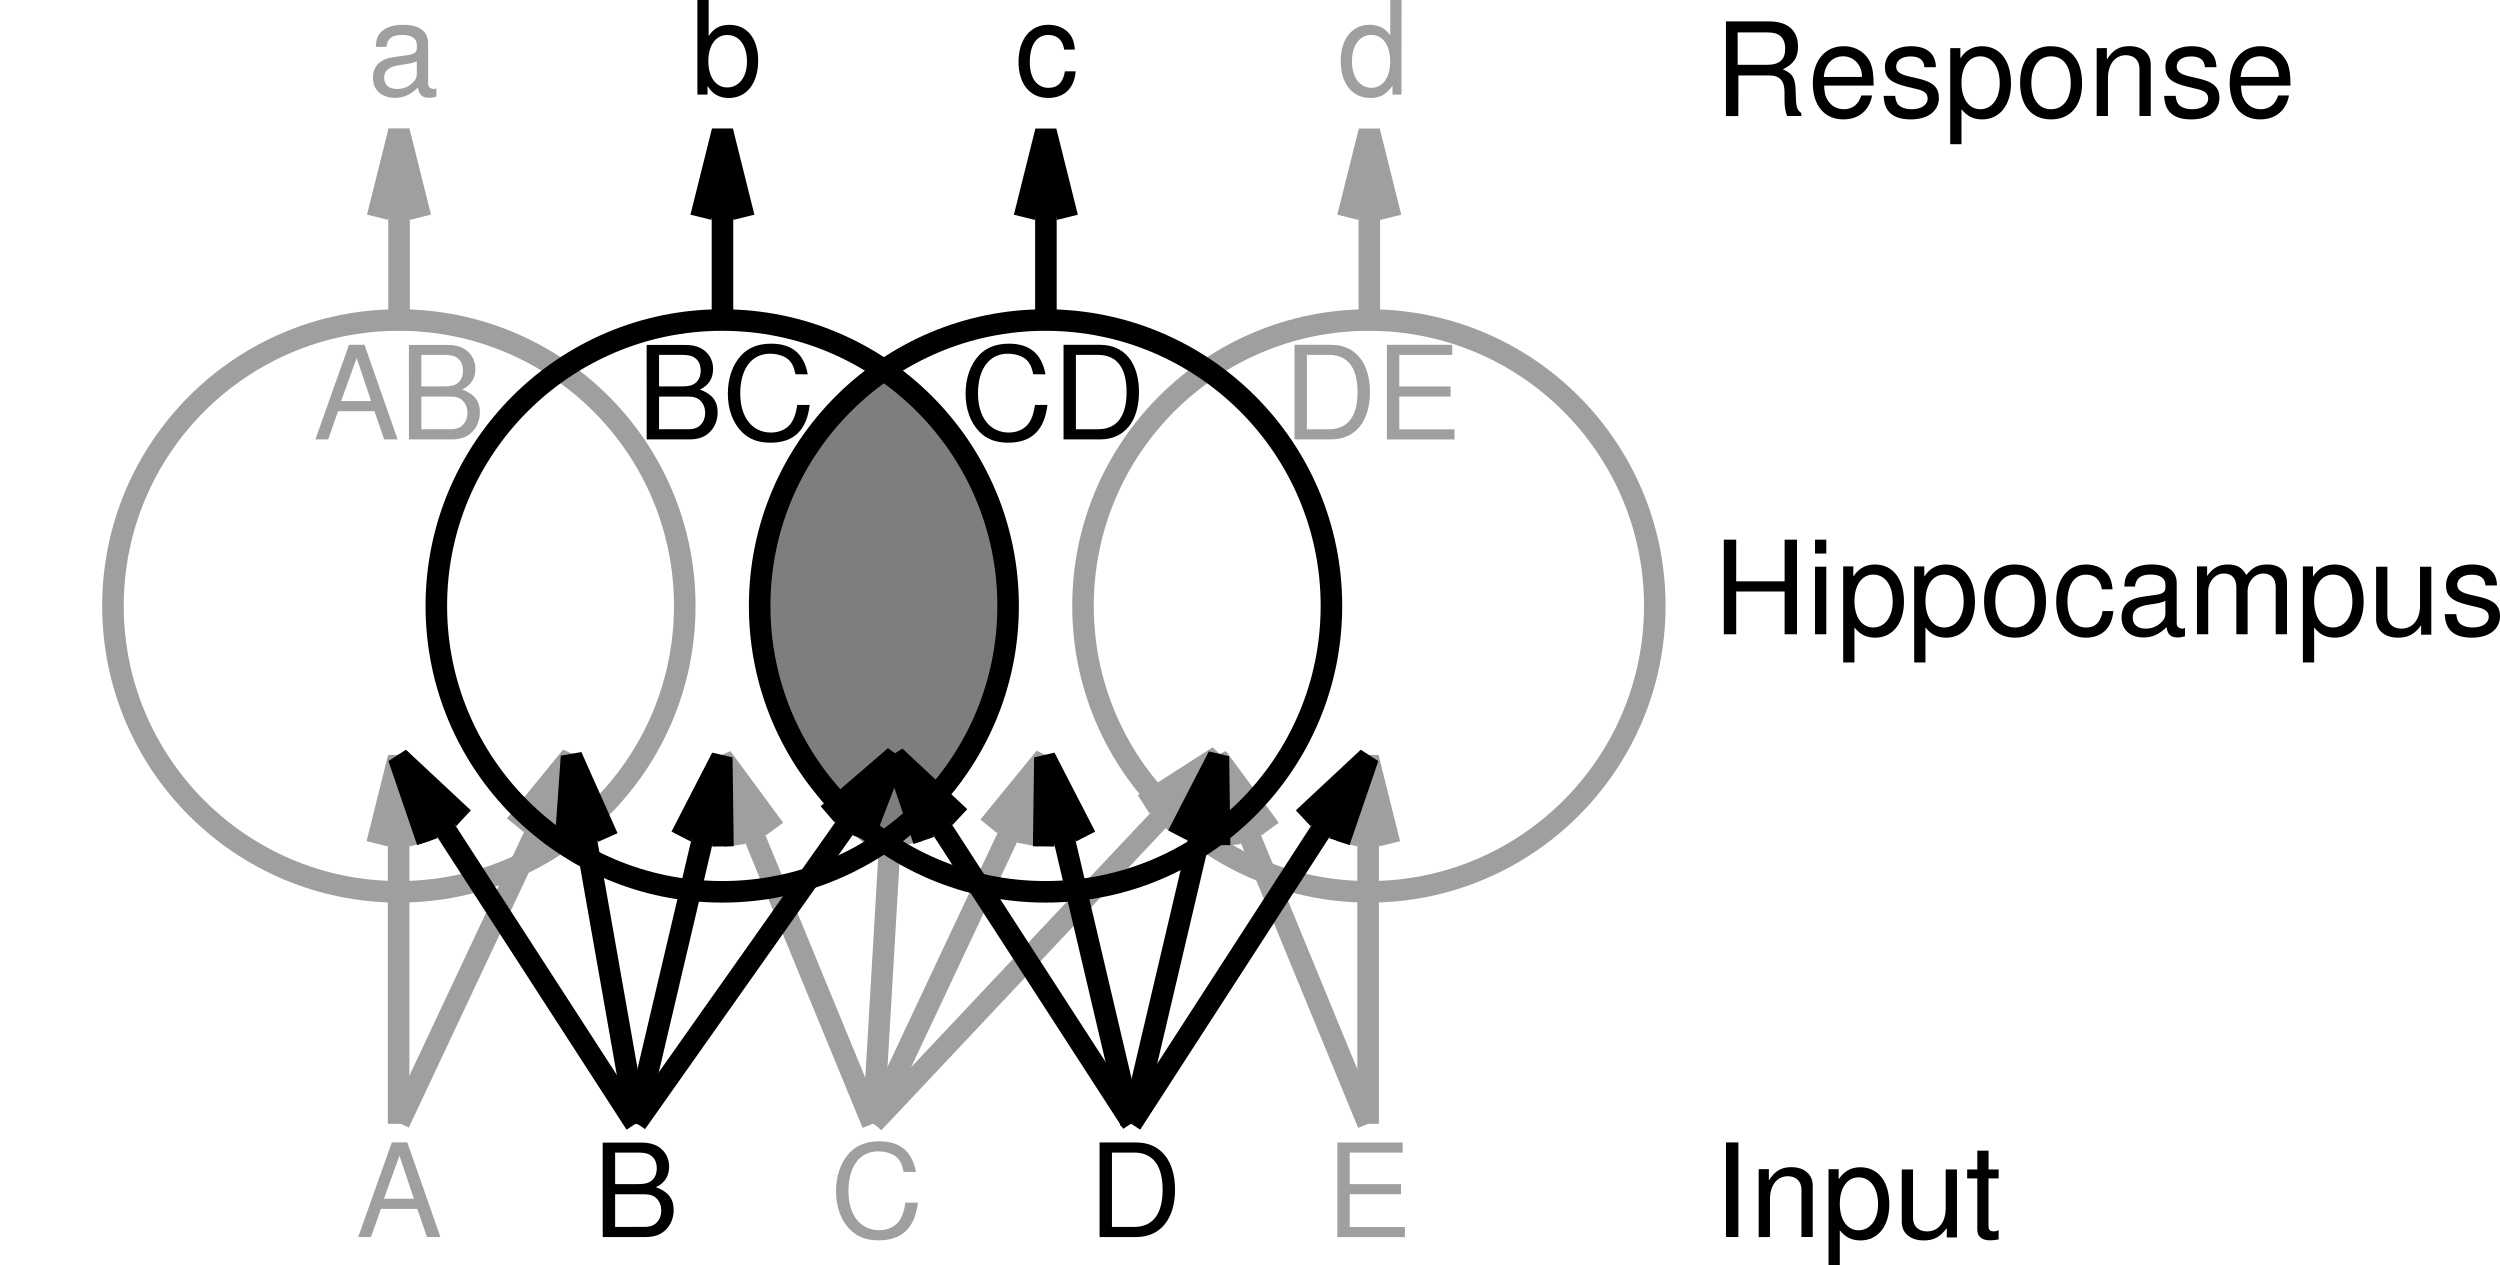 <?xml version="1.0" encoding="ISO-8859-1" standalone="yes"?>
<svg width="221.894" height="112.301">
  <defs> 
    <marker id="ArrowEnd" viewBox="0 0 10 10" refX="0" refY="5" 
     markerUnits="strokeWidth" 
     markerWidth="4" 
     markerHeight="3" 
     orient="auto"> 
        <path d="M 0 0 L 10 5 L 0 10 z" /> 
    </marker>
    <marker id="ArrowStart" viewBox="0 0 10 10" refX="10" refY="5" 
     markerUnits="strokeWidth" 
     markerWidth="4" 
     markerHeight="3" 
     orient="auto"> 
        <path d="M 10 0 L 0 5 L 10 10 z" /> 
    </marker> </defs>
<g>
<path style="stroke:#9f9f9f; stroke-width:1.913; fill:none" d="M 146.875 53.781C 146.875 39.77 135.515 28.406 121.5 28.406C 107.488 28.406 96.125 39.766 96.125 53.781C 96.125 67.793 107.484 79.156 121.5 79.156C 135.511 79.156 146.875 67.797 146.875 53.781"/>
<path style="stroke:#9f9f9f; stroke-width:1.913; fill:none" d="M 60.777 53.781C 60.777 39.77 49.418 28.406 35.402 28.406C 21.391 28.406 10.027 39.766 10.027 53.781C 10.027 67.793 21.387 79.156 35.402 79.156C 49.414 79.156 60.777 67.797 60.777 53.781"/>
<path style="stroke:none; fill-rule:evenodd; fill:#9f9f9f" d="M 33.238 36.5L 34.098 39L 35.289 39L 32.352 30.602L 30.977 30.602L 27.992 39L 29.125 39L 30.008 36.5L 33.238 36.5zM 32.941 35.598L 30.281 35.598L 31.656 31.777L 32.941 35.598z"/>
<path style="stroke:none; fill-rule:evenodd; fill:#9f9f9f" d="M 36.297 39L 40.105 39C 40.902 39 41.492 38.781 41.945 38.301C 42.359 37.863 42.594 37.266 42.594 36.609C 42.594 35.598 42.121 34.985 41.02 34.574C 41.785 34.219 42.191 33.598 42.191 32.746C 42.191 32.137 41.965 31.598 41.523 31.203C 41.086 30.801 40.512 30.617 39.703 30.617L 36.293 30.617L 36.297 39zM 37.398 34.297L 37.398 31.5L 39.441 31.5C 40.031 31.5 40.359 31.582 40.641 31.813C 40.934 32.051 41.094 32.414 41.094 32.899C 41.094 33.367 40.938 33.742 40.641 33.985C 40.359 34.211 40.031 34.297 39.441 34.297L 37.398 34.297zM 37.398 38.098L 37.398 35.199L 39.996 35.199C 40.508 35.199 40.852 35.324 41.105 35.602C 41.355 35.867 41.492 36.235 41.492 36.652C 41.492 37.055 41.355 37.426 41.105 37.692C 40.855 37.965 40.512 38.094 39.996 38.094L 37.398 38.098z"/>
<path style="stroke:none; fill-rule:evenodd; fill:#9f9f9f" d="M 114.898 39L 118.152 39C 120.281 39 121.593 37.41 121.593 34.797C 121.593 32.195 120.296 30.606 118.152 30.606L 114.898 30.606L 114.898 39zM 115.996 38.098L 115.996 31.5L 117.968 31.5C 119.621 31.5 120.492 32.633 120.492 34.805C 120.492 36.953 119.621 38.098 117.968 38.098L 115.996 38.098z"/>
<path style="stroke:none; fill-rule:evenodd; fill:#9f9f9f" d="M 124.195 35.199L 128.75 35.199L 128.75 34.301L 124.195 34.301L 124.195 31.504L 128.894 31.504L 128.894 30.606L 123.097 30.606L 123.097 39.004L 129.097 39.004L 129.097 38.106L 124.199 38.106L 124.195 35.199z"/>
<path style="stroke:none; fill-rule:evenodd; fill:#9f9f9f" d="M 37.039 107.297L 37.898 109.797L 39.09 109.797L 36.152 101.399L 34.777 101.399L 31.793 109.797L 32.926 109.797L 33.809 107.297L 37.039 107.297zM 36.738 106.399L 34.078 106.399L 35.453 102.578L 36.738 106.399z"/>
<path style="stroke:none; fill-rule:evenodd; fill:#9f9f9f" d="M 81.297 104.024C 80.961 102.195 79.898 101.301 78.047 101.301C 76.914 101.301 76.004 101.656 75.379 102.348C 74.617 103.176 74.203 104.371 74.203 105.731C 74.203 107.109 74.629 108.297 75.426 109.113C 76.07 109.781 76.902 110.09 78 110.09C 80.055 110.09 81.211 108.977 81.469 106.738L 80.363 106.738C 80.273 107.328 80.16 107.731 79.984 108.074C 79.641 108.785 78.926 109.188 78.031 109.188C 76.363 109.188 75.305 107.836 75.305 105.715C 75.305 103.535 76.316 102.191 77.941 102.191C 78.617 102.191 79.254 102.402 79.598 102.727C 79.906 103.02 80.078 103.379 80.207 104.012L 81.297 104.024z"/>
<path style="stroke:none; fill-rule:evenodd; fill:#9f9f9f" d="M 119.796 106L 124.351 106L 124.351 105.102L 119.796 105.102L 119.796 102.305L 124.496 102.305L 124.496 101.406L 118.699 101.406L 118.699 109.805L 124.699 109.805L 124.699 108.906L 119.8 108.906L 119.796 106z"/>
<path style="stroke:#9f9f9f; stroke-width:1.913; fill:none" d="M 35.418 99.672L 50.727 67.137"/>
<path style="stroke:#9f9f9f; stroke-width:1.913; fill:none" d="M 45.738 73.242L 50.727 67.133L 49.199 74.871"/>
<path style="stroke:#9f9f9f; stroke-width:1.913; fill:none" d="M 77.523 99.672L 79.434 67.137"/>
<path style="stroke:#9f9f9f; stroke-width:1.913; fill:none" d="M 77.078 74.66L 79.434 67.133L 80.894 74.883"/>
<path style="stroke:#9f9f9f; stroke-width:1.913; fill:none" d="M 77.523 99.672L 108.144 67.137"/>
<path style="stroke:#9f9f9f; stroke-width:1.913; fill:none" d="M 101.507 71.395L 108.144 67.133L 104.293 74.016"/>
<path style="stroke:none; fill-rule:evenodd; fill:#9f9f9f" d="M 38.738 7.836C 38.633 7.895 38.586 7.895 38.527 7.895C 38.188 7.895 38 7.723 38 7.422L 38 3.856C 38 2.781 37.223 2.199 35.75 2.199C 34.883 2.199 34.164 2.453 33.762 2.902C 33.488 3.211 33.375 3.559 33.352 4.16L 34.297 4.16C 34.375 3.43 34.801 3.098 35.684 3.098C 36.527 3.098 37 3.418 37 3.996L 37 4.25C 37 4.652 36.766 4.824 36.023 4.918C 34.699 5.09 34.496 5.137 34.137 5.285C 33.453 5.57 33.105 6.113 33.105 6.899C 33.105 7.992 33.859 8.684 35.07 8.684C 35.824 8.684 36.43 8.41 37.105 7.766C 37.172 8.399 37.469 8.684 38.086 8.684C 38.277 8.684 38.426 8.66 38.734 8.578L 38.738 7.836zM 36.996 6.539C 36.996 6.867 36.906 7.07 36.629 7.344C 36.25 7.707 35.793 7.899 35.246 7.899C 34.523 7.899 34.098 7.535 34.098 6.906C 34.098 6.258 34.508 5.926 35.5 5.774C 36.48 5.633 36.68 5.586 36.992 5.434L 36.996 6.539z"/>
<path style="stroke:none; fill-rule:evenodd; fill:#9f9f9f" d="M 124.398 0L 123.398 0L 123.398 3.141C 123 2.527 122.363 2.199 121.562 2.199C 120.015 2.199 119 3.457 119 5.391C 119 7.438 120.011 8.695 121.652 8.695C 122.488 8.695 123.07 8.375 123.593 7.606L 123.593 8.395L 124.39 8.395L 124.398 0zM 121.722 3.098C 122.742 3.098 123.39 4.024 123.39 5.469C 123.39 6.867 122.734 7.793 121.734 7.793C 120.691 7.793 119.996 6.856 119.996 5.445C 119.996 4.035 120.687 3.098 121.722 3.098z"/>
<path style="stroke:#9f9f9f; stroke-width:1.913; fill:none" d="M 35.418 28.856L 35.418 11.633"/>
<path style="stroke:#9f9f9f; stroke-width:1.913; fill:none" d="M 33.504 19.281L 35.414 11.629L 37.324 19.281"/>
<path style="stroke:#9f9f9f; stroke-width:1.913; fill:none" d="M 121.539 28.863L 121.539 11.641"/>
<path style="stroke:#9f9f9f; stroke-width:1.913; fill:none" d="M 119.625 19.289L 121.535 11.637L 123.445 19.289"/>
<path style="stroke:#9f9f9f; stroke-width:1.913; fill:none" d="M 121.433 99.746L 108.05 67.238"/>
<path style="stroke:#9f9f9f; stroke-width:1.913; fill:none" d="M 109.191 75.043L 108.046 67.238L 112.726 73.586"/>
<path style="stroke:#9f9f9f; stroke-width:1.913; fill:none" d="M 35.379 99.746L 35.379 67.238"/>
<path style="stroke:#9f9f9f; stroke-width:1.913; fill:none" d="M 33.465 74.891L 35.375 67.238L 37.285 74.891"/>
<path style="stroke:#9f9f9f; stroke-width:1.913; fill:none" d="M 77.449 99.746L 64.066 67.238"/>
<path style="stroke:#9f9f9f; stroke-width:1.913; fill:none" d="M 65.207 75.043L 64.062 67.238L 68.742 73.586"/>
<path style="stroke:#9f9f9f; stroke-width:1.913; fill:none" d="M 77.449 99.746L 92.746 67.238"/>
<path style="stroke:#9f9f9f; stroke-width:1.913; fill:none" d="M 87.758 73.348L 92.746 67.238L 91.219 74.977"/>
<path style="stroke:#9f9f9f; stroke-width:1.913; fill:none" d="M 121.429 99.746L 121.429 67.238"/>
<path style="stroke:#9f9f9f; stroke-width:1.913; fill:none" d="M 119.519 74.891L 121.429 67.238L 123.339 74.891"/>
<path style="stroke:none; fill-rule:evenodd; fill:#7e7e7e" d="M 78.207 33.692C 77.293 34.086 75.938 35.125 74.664 36.399C 73.391 37.672 72.195 39.184 71.078 41.176C 69.965 43.164 68.93 45.637 68.41 48.742C 67.894 51.848 67.894 55.594 68.215 58.34C 68.531 61.086 69.168 62.84 70.008 64.555C 70.844 66.266 71.879 67.938 72.715 69.172C 73.551 70.406 74.188 71.203 75.102 72.117C 76.016 73.031 77.211 74.067 77.887 74.465C 78.562 74.859 78.723 74.621 79.039 74.309C 79.355 73.992 79.836 73.594 80.949 72.438C 82.062 71.285 83.816 69.371 85.129 67.34C 86.441 65.309 87.316 63.16 87.875 61.086C 88.43 59.016 88.672 57.024 88.789 54.754C 88.906 52.485 88.906 49.934 88.512 47.785C 88.117 45.637 87.32 43.883 85.844 41.613C 84.371 39.344 82.219 36.555 80.906 35.043C 79.594 33.531 79.113 33.293 78.199 33.692"/>
<path style="stroke:#7e7e7e; stroke-width:1.913; fill:none" d="M 78.207 33.692C 77.293 34.086 75.938 35.125 74.664 36.399C 73.391 37.672 72.195 39.184 71.078 41.176C 69.965 43.164 68.93 45.637 68.41 48.742C 67.894 51.848 67.894 55.594 68.215 58.34C 68.531 61.086 69.168 62.84 70.008 64.555C 70.844 66.266 71.879 67.938 72.715 69.172C 73.551 70.406 74.188 71.203 75.102 72.117C 76.016 73.031 77.211 74.067 77.887 74.465C 78.562 74.859 78.723 74.621 79.039 74.309C 79.355 73.992 79.836 73.594 80.949 72.438C 82.062 71.285 83.816 69.371 85.129 67.34C 86.441 65.309 87.316 63.16 87.875 61.086C 88.43 59.016 88.672 57.024 88.789 54.754C 88.906 52.485 88.906 49.934 88.512 47.785C 88.117 45.637 87.32 43.883 85.844 41.613C 84.371 39.344 82.219 36.555 80.906 35.043C 79.594 33.531 79.113 33.293 78.199 33.692"/>
<path style="stroke:none; fill-rule:evenodd; fill:#000000" d="M 154.296 6.699L 157.027 6.699C 157.968 6.699 158.39 7.156 158.39 8.188L 158.39 8.93C 158.39 9.445 158.476 9.949 158.621 10.293L 159.878 10.293L 159.878 10.031C 159.488 9.758 159.406 9.457 159.386 8.34C 159.375 6.957 159.156 6.543 158.242 6.152C 159.199 5.692 159.586 5.106 159.586 4.149C 159.586 2.699 158.679 1.902 157.043 1.902L 153.191 1.902L 153.191 10.301L 154.289 10.301L 154.296 6.699zM 154.23 5.754L 154.23 2.875L 156.812 2.875C 157.406 2.875 157.75 2.965 158.015 3.195C 158.3 3.434 158.449 3.813 158.449 4.32C 158.449 5.305 157.945 5.754 156.808 5.754L 154.23 5.754z"/>
<path style="stroke:none; fill-rule:evenodd; fill:#000000" d="M 166.296 7.598C 166.296 6.68 166.23 6.129 166.058 5.684C 165.671 4.699 164.757 4.102 163.64 4.102C 161.976 4.102 160.902 5.395 160.902 7.383C 160.902 9.371 161.937 10.598 163.613 10.598C 164.976 10.598 165.921 9.805 166.164 8.473L 165.21 8.473C 164.949 9.277 164.418 9.695 163.656 9.695C 163.054 9.695 162.543 9.418 162.226 8.902C 162 8.555 161.921 8.203 161.91 7.598L 166.296 7.598zM 161.878 6.832C 161.957 5.719 162.636 4.996 163.597 4.996C 164.535 4.996 165.261 5.774 165.261 6.762C 165.261 6.781 165.261 6.805 165.25 6.828L 161.878 6.832z"/>
<path style="stroke:none; fill-rule:evenodd; fill:#000000" d="M 171.824 5.961C 171.812 4.774 171.027 4.102 169.625 4.102C 168.214 4.102 167.3 4.828 167.3 5.949C 167.3 6.895 167.789 7.344 169.238 7.692L 170.148 7.91C 170.824 8.07 171.093 8.313 171.093 8.75C 171.093 9.313 170.527 9.695 169.683 9.695C 169.164 9.695 168.726 9.547 168.484 9.289C 168.336 9.117 168.265 8.942 168.207 8.508L 167.191 8.508C 167.234 9.918 168.019 10.598 169.601 10.598C 171.125 10.598 172.093 9.848 172.093 8.684C 172.093 7.785 171.582 7.289 170.367 7L 169.433 6.781C 168.64 6.598 168.3 6.344 168.3 5.918C 168.3 5.367 168.796 5.008 169.586 5.008C 170.359 5.008 170.777 5.336 170.8 5.965L 171.824 5.961z"/>
<path style="stroke:none; fill-rule:evenodd; fill:#000000" d="M 173.097 12.801L 174.097 12.801L 174.097 9.699C 174.597 10.32 175.16 10.598 175.933 10.598C 177.476 10.598 178.492 9.34 178.492 7.406C 178.492 5.375 177.507 4.102 175.91 4.102C 175.097 4.102 174.441 4.469 173.996 5.18L 173.996 4.274L 173.097 4.274L 173.097 12.801zM 175.761 5C 176.808 5 177.492 5.934 177.492 7.383C 177.492 8.758 176.796 9.695 175.761 9.695C 174.757 9.695 174.097 8.77 174.097 7.348C 174.097 5.926 174.757 5 175.761 5z"/>
<path style="stroke:none; fill-rule:evenodd; fill:#000000" d="M 182.035 4.098C 180.332 4.098 179.3 5.313 179.3 7.348C 179.3 9.383 180.32 10.598 182.05 10.598C 183.753 10.598 184.8 9.387 184.8 7.399C 184.8 5.309 183.793 4.106 182.043 4.106L 182.035 4.098zM 182.046 5C 183.14 5 183.796 5.887 183.796 7.383C 183.796 8.797 183.121 9.695 182.046 9.695C 180.964 9.695 180.296 8.809 180.296 7.348C 180.296 5.899 180.96 5 182.046 5z"/>
<path style="stroke:none; fill-rule:evenodd; fill:#000000" d="M 186.097 4.274L 186.097 10.297L 187.097 10.297L 187.097 6.949C 187.097 5.711 187.722 4.899 188.687 4.899C 189.425 4.899 189.894 5.359 189.894 6.09L 189.894 10.293L 190.894 10.293L 190.894 5.738C 190.894 4.738 190.152 4.094 188.992 4.094C 188.101 4.094 187.527 4.438 187 5.277L 187 4.266L 186.097 4.274z"/>
<path style="stroke:none; fill-rule:evenodd; fill:#000000" d="M 196.722 5.961C 196.71 4.774 195.925 4.102 194.523 4.102C 193.113 4.102 192.199 4.828 192.199 5.949C 192.199 6.895 192.687 7.344 194.136 7.692L 195.046 7.91C 195.722 8.07 195.992 8.313 195.992 8.75C 195.992 9.313 195.425 9.695 194.582 9.695C 194.062 9.695 193.625 9.547 193.382 9.289C 193.234 9.117 193.164 8.942 193.105 8.508L 192.089 8.508C 192.132 9.918 192.918 10.598 194.5 10.598C 196.023 10.598 196.992 9.848 196.992 8.684C 196.992 7.785 196.48 7.289 195.265 7L 194.332 6.781C 193.539 6.598 193.199 6.344 193.199 5.918C 193.199 5.367 193.695 5.008 194.484 5.008C 195.257 5.008 195.675 5.336 195.699 5.965L 196.722 5.961z"/>
<path style="stroke:none; fill-rule:evenodd; fill:#000000" d="M 203.296 7.598C 203.296 6.68 203.23 6.129 203.058 5.684C 202.671 4.699 201.757 4.102 200.64 4.102C 198.976 4.102 197.902 5.395 197.902 7.383C 197.902 9.371 198.937 10.598 200.613 10.598C 201.976 10.598 202.921 9.805 203.164 8.473L 202.21 8.473C 201.949 9.277 201.418 9.695 200.656 9.695C 200.054 9.695 199.543 9.418 199.226 8.902C 199 8.555 198.921 8.203 198.91 7.598L 203.296 7.598zM 198.878 6.832C 198.957 5.719 199.636 4.996 200.597 4.996C 201.535 4.996 202.261 5.774 202.261 6.762C 202.261 6.781 202.261 6.805 202.25 6.828L 198.878 6.832z"/>
<path style="stroke:none; fill-rule:evenodd; fill:#000000" d="M 158.398 52.5L 158.398 56.297L 159.496 56.297L 159.496 47.899L 158.398 47.899L 158.398 51.598L 154.101 51.598L 154.101 47.899L 153.003 47.899L 153.003 56.297L 154.101 56.297L 154.101 52.5L 158.398 52.5z"/>
<path style="stroke:none; fill-rule:evenodd; fill:#000000" d="M 162.097 50.297L 161.097 50.297L 161.097 56.297L 162.097 56.297L 162.097 50.297zM 162.097 47.899L 161.097 47.899L 161.097 49.133L 162.097 49.133L 162.097 47.899z"/>
<path style="stroke:none; fill-rule:evenodd; fill:#000000" d="M 163.597 58.801L 164.597 58.801L 164.597 55.699C 165.097 56.32 165.66 56.598 166.433 56.598C 167.976 56.598 168.992 55.34 168.992 53.406C 168.992 51.375 168.007 50.102 166.41 50.102C 165.597 50.102 164.941 50.469 164.496 51.18L 164.496 50.274L 163.597 50.274L 163.597 58.801zM 166.261 51C 167.308 51 167.992 51.934 167.992 53.383C 167.992 54.758 167.296 55.695 166.261 55.695C 165.257 55.695 164.597 54.77 164.597 53.348C 164.597 51.926 165.257 51 166.261 51z"/>
<path style="stroke:none; fill-rule:evenodd; fill:#000000" d="M 169.898 58.801L 170.898 58.801L 170.898 55.699C 171.398 56.32 171.96 56.598 172.734 56.598C 174.277 56.598 175.293 55.34 175.293 53.406C 175.293 51.375 174.308 50.102 172.71 50.102C 171.898 50.102 171.242 50.469 170.796 51.18L 170.796 50.274L 169.898 50.274L 169.898 58.801zM 172.562 51C 173.609 51 174.293 51.934 174.293 53.383C 174.293 54.758 173.597 55.695 172.562 55.695C 171.558 55.695 170.898 54.77 170.898 53.348C 170.898 51.926 171.558 51 172.562 51z"/>
<path style="stroke:none; fill-rule:evenodd; fill:#000000" d="M 178.836 50.098C 177.132 50.098 176.101 51.313 176.101 53.348C 176.101 55.383 177.121 56.598 178.851 56.598C 180.554 56.598 181.601 55.387 181.601 53.399C 181.601 51.309 180.593 50.106 178.843 50.106L 178.836 50.098zM 178.847 51C 179.941 51 180.597 51.887 180.597 53.383C 180.597 54.797 179.921 55.695 178.847 55.695C 177.765 55.695 177.097 54.809 177.097 53.348C 177.097 51.899 177.761 51 178.847 51z"/>
<path style="stroke:none; fill-rule:evenodd; fill:#000000" d="M 187.503 52.305C 187.46 51.719 187.336 51.336 187.105 51C 186.699 50.438 185.98 50.102 185.152 50.102C 183.55 50.102 182.503 51.395 182.503 53.406C 182.503 55.359 183.527 56.598 185.14 56.598C 186.562 56.598 187.46 55.727 187.574 54.235L 186.621 54.235C 186.464 55.211 185.976 55.699 185.171 55.699C 184.128 55.699 183.503 54.836 183.503 53.41C 183.503 51.902 184.113 51.004 185.148 51.004C 185.941 51.004 186.441 51.473 186.554 52.309L 187.503 52.305z"/>
<path style="stroke:none; fill-rule:evenodd; fill:#000000" d="M 193.937 55.735C 193.832 55.793 193.785 55.793 193.726 55.793C 193.386 55.793 193.199 55.621 193.199 55.32L 193.199 51.754C 193.199 50.68 192.421 50.098 190.949 50.098C 190.082 50.098 189.363 50.352 188.96 50.801C 188.687 51.109 188.574 51.457 188.55 52.059L 189.496 52.059C 189.574 51.328 190 50.996 190.882 50.996C 191.726 50.996 192.199 51.317 192.199 51.895L 192.199 52.149C 192.199 52.551 191.964 52.723 191.222 52.817C 189.898 52.988 189.695 53.035 189.336 53.184C 188.652 53.469 188.304 54.012 188.304 54.797C 188.304 55.891 189.058 56.582 190.269 56.582C 191.023 56.582 191.628 56.309 192.304 55.664C 192.371 56.297 192.668 56.582 193.285 56.582C 193.476 56.582 193.625 56.559 193.933 56.477L 193.937 55.735zM 192.195 54.438C 192.195 54.766 192.105 54.969 191.828 55.242C 191.449 55.606 190.992 55.797 190.445 55.797C 189.722 55.797 189.296 55.434 189.296 54.805C 189.296 54.156 189.707 53.824 190.699 53.672C 191.679 53.531 191.878 53.485 192.191 53.332L 192.195 54.438z"/>
<path style="stroke:none; fill-rule:evenodd; fill:#000000" d="M 194.996 50.274L 194.996 56.297L 195.996 56.297L 195.996 52.488C 195.996 51.609 196.621 50.902 197.39 50.902C 198.093 50.902 198.492 51.34 198.492 52.117L 198.492 56.297L 199.492 56.297L 199.492 52.488C 199.492 51.609 200.117 50.902 200.886 50.902C 201.578 50.902 201.988 51.352 201.988 52.117L 201.988 56.297L 202.988 56.297L 202.988 51.777C 202.988 50.699 202.367 50.102 201.234 50.102C 200.429 50.102 199.941 50.344 199.378 51.031C 199.023 50.383 198.539 50.102 197.753 50.102C 196.949 50.102 196.418 50.399 195.898 51.121L 195.898 50.274L 194.996 50.274z"/>
<path style="stroke:none; fill-rule:evenodd; fill:#000000" d="M 204.398 58.801L 205.398 58.801L 205.398 55.699C 205.898 56.32 206.46 56.598 207.234 56.598C 208.777 56.598 209.793 55.34 209.793 53.406C 209.793 51.375 208.808 50.102 207.21 50.102C 206.398 50.102 205.742 50.469 205.296 51.18L 205.296 50.274L 204.398 50.274L 204.398 58.801zM 207.062 51C 208.109 51 208.793 51.934 208.793 53.383C 208.793 54.758 208.097 55.695 207.062 55.695C 206.058 55.695 205.398 54.77 205.398 53.348C 205.398 51.926 206.058 51 207.062 51z"/>
<path style="stroke:none; fill-rule:evenodd; fill:#000000" d="M 215.796 56.332L 215.796 50.301L 214.796 50.301L 214.796 53.746C 214.796 54.985 214.152 55.797 213.144 55.797C 212.382 55.797 211.898 55.336 211.898 54.606L 211.898 50.301L 210.898 50.301L 210.898 54.953C 210.898 55.953 211.656 56.598 212.847 56.598C 213.746 56.598 214.32 56.289 214.894 55.496L 214.894 56.336L 215.796 56.332z"/>
<path style="stroke:none; fill-rule:evenodd; fill:#000000" d="M 221.625 51.961C 221.613 50.774 220.828 50.102 219.425 50.102C 218.015 50.102 217.101 50.828 217.101 51.949C 217.101 52.895 217.589 53.344 219.039 53.692L 219.949 53.91C 220.625 54.07 220.894 54.313 220.894 54.75C 220.894 55.313 220.328 55.695 219.484 55.695C 218.964 55.695 218.527 55.547 218.285 55.289C 218.136 55.117 218.066 54.942 218.007 54.508L 216.992 54.508C 217.035 55.918 217.82 56.598 219.402 56.598C 220.925 56.598 221.894 55.848 221.894 54.684C 221.894 53.785 221.382 53.289 220.168 53L 219.234 52.781C 218.441 52.598 218.101 52.344 218.101 51.918C 218.101 51.367 218.597 51.008 219.386 51.008C 220.16 51.008 220.578 51.336 220.601 51.965L 221.625 51.961z"/>
<path style="stroke:none; fill-rule:evenodd; fill:#000000" d="M 153.195 109.797L 154.293 109.797L 154.293 101.399L 153.195 101.399L 153.195 109.797z"/>
<path style="stroke:none; fill-rule:evenodd; fill:#000000" d="M 156.097 103.774L 156.097 109.797L 157.097 109.797L 157.097 106.449C 157.097 105.211 157.722 104.399 158.687 104.399C 159.425 104.399 159.894 104.859 159.894 105.59L 159.894 109.793L 160.894 109.793L 160.894 105.238C 160.894 104.238 160.152 103.594 158.992 103.594C 158.101 103.594 157.527 103.938 157 104.777L 157 103.766L 156.097 103.774z"/>
<path style="stroke:none; fill-rule:evenodd; fill:#000000" d="M 162.296 112.301L 163.296 112.301L 163.296 109.199C 163.796 109.82 164.359 110.098 165.132 110.098C 166.675 110.098 167.691 108.84 167.691 106.906C 167.691 104.875 166.707 103.602 165.109 103.602C 164.296 103.602 163.64 103.969 163.195 104.68L 163.195 103.774L 162.296 103.774L 162.296 112.301zM 164.96 104.5C 166.007 104.5 166.691 105.434 166.691 106.883C 166.691 108.258 165.996 109.195 164.96 109.195C 163.957 109.195 163.296 108.27 163.296 106.848C 163.296 105.426 163.957 104.5 164.96 104.5z"/>
<path style="stroke:none; fill-rule:evenodd; fill:#000000" d="M 173.695 109.832L 173.695 103.801L 172.695 103.801L 172.695 107.246C 172.695 108.484 172.05 109.297 171.043 109.297C 170.281 109.297 169.796 108.836 169.796 108.106L 169.796 103.801L 168.796 103.801L 168.796 108.453C 168.796 109.453 169.554 110.098 170.746 110.098C 171.644 110.098 172.218 109.789 172.793 108.996L 172.793 109.836L 173.695 109.832z"/>
<path style="stroke:none; fill-rule:evenodd; fill:#000000" d="M 177.398 103.797L 176.5 103.797L 176.5 102.129L 175.5 102.129L 175.5 103.797L 174.601 103.797L 174.601 104.594L 175.5 104.594L 175.5 109.141C 175.5 109.746 175.902 110.09 176.632 110.09C 176.855 110.09 177.082 110.066 177.394 110.008L 177.394 109.172C 177.281 109.262 177.144 109.289 176.976 109.289C 176.601 109.289 176.496 109.176 176.496 108.746L 176.496 104.594L 177.394 104.594L 177.398 103.797z"/>
<path style="stroke:#000000; stroke-width:1.913; fill:none" d="M 89.477 53.781C 89.477 39.77 78.117 28.406 64.102 28.406C 50.09 28.406 38.727 39.766 38.727 53.781C 38.727 67.793 50.086 79.156 64.102 79.156C 78.113 79.156 89.477 67.797 89.477 53.781"/>
<path style="stroke:#000000; stroke-width:1.913; fill:none" d="M 118.175 53.781C 118.175 39.77 106.816 28.406 92.8 28.406C 78.789 28.406 67.426 39.766 67.426 53.781C 67.426 67.793 78.785 79.156 92.8 79.156C 106.812 79.156 118.175 67.797 118.175 53.781"/>
<path style="stroke:none; fill-rule:evenodd; fill:#000000" d="M 57.398 39L 61.207 39C 62.004 39 62.594 38.781 63.047 38.301C 63.461 37.863 63.695 37.266 63.695 36.609C 63.695 35.598 63.223 34.985 62.121 34.574C 62.887 34.219 63.293 33.598 63.293 32.746C 63.293 32.137 63.066 31.598 62.625 31.203C 62.188 30.801 61.613 30.617 60.805 30.617L 57.395 30.617L 57.398 39zM 58.496 34.297L 58.496 31.5L 60.539 31.5C 61.129 31.5 61.457 31.582 61.738 31.813C 62.031 32.051 62.191 32.414 62.191 32.899C 62.191 33.367 62.035 33.742 61.738 33.985C 61.457 34.211 61.129 34.297 60.539 34.297L 58.496 34.297zM 58.496 38.098L 58.496 35.199L 61.094 35.199C 61.605 35.199 61.949 35.324 62.203 35.602C 62.453 35.867 62.59 36.235 62.59 36.652C 62.59 37.055 62.453 37.426 62.203 37.692C 61.953 37.965 61.609 38.094 61.094 38.094L 58.496 38.098z"/>
<path style="stroke:none; fill-rule:evenodd; fill:#000000" d="M 71.695 33.227C 71.359 31.399 70.297 30.504 68.445 30.504C 67.312 30.504 66.402 30.859 65.777 31.551C 65.016 32.379 64.602 33.574 64.602 34.934C 64.602 36.313 65.027 37.5 65.824 38.317C 66.469 38.985 67.301 39.293 68.398 39.293C 70.453 39.293 71.609 38.18 71.867 35.942L 70.762 35.942C 70.672 36.531 70.559 36.934 70.383 37.277C 70.039 37.988 69.324 38.391 68.43 38.391C 66.762 38.391 65.703 37.039 65.703 34.918C 65.703 32.738 66.715 31.395 68.34 31.395C 69.016 31.395 69.652 31.606 69.996 31.93C 70.305 32.223 70.477 32.582 70.605 33.215L 71.695 33.227z"/>
<path style="stroke:none; fill-rule:evenodd; fill:#000000" d="M 92.796 33.227C 92.46 31.399 91.398 30.504 89.547 30.504C 88.414 30.504 87.504 30.859 86.879 31.551C 86.117 32.379 85.703 33.574 85.703 34.934C 85.703 36.313 86.129 37.5 86.926 38.317C 87.57 38.985 88.402 39.293 89.5 39.293C 91.554 39.293 92.71 38.18 92.968 35.942L 91.863 35.942C 91.773 36.531 91.66 36.934 91.484 37.277C 91.141 37.988 90.426 38.391 89.531 38.391C 87.863 38.391 86.805 37.039 86.805 34.918C 86.805 32.738 87.816 31.395 89.441 31.395C 90.117 31.395 90.754 31.606 91.098 31.93C 91.406 32.223 91.578 32.582 91.707 33.215L 92.796 33.227z"/>
<path style="stroke:none; fill-rule:evenodd; fill:#000000" d="M 94.398 39L 97.652 39C 99.781 39 101.093 37.41 101.093 34.797C 101.093 32.195 99.796 30.606 97.652 30.606L 94.398 30.606L 94.398 39zM 95.496 38.098L 95.496 31.5L 97.468 31.5C 99.121 31.5 99.992 32.633 99.992 34.805C 99.992 36.953 99.121 38.098 97.468 38.098L 95.496 38.098z"/>
<path style="stroke:none; fill-rule:evenodd; fill:#000000" d="M 53.496 109.797L 57.305 109.797C 58.102 109.797 58.691 109.578 59.145 109.098C 59.559 108.66 59.793 108.063 59.793 107.406C 59.793 106.395 59.32 105.781 58.219 105.371C 58.984 105.016 59.391 104.395 59.391 103.543C 59.391 102.934 59.164 102.395 58.723 102C 58.285 101.598 57.711 101.414 56.902 101.414L 53.492 101.414L 53.496 109.797zM 54.598 105.098L 54.598 102.301L 56.641 102.301C 57.23 102.301 57.559 102.383 57.84 102.613C 58.133 102.852 58.293 103.215 58.293 103.699C 58.293 104.168 58.137 104.543 57.84 104.785C 57.559 105.012 57.23 105.098 56.641 105.098L 54.598 105.098zM 54.598 108.899L 54.598 106L 57.195 106C 57.707 106 58.051 106.125 58.305 106.402C 58.555 106.668 58.691 107.035 58.691 107.453C 58.691 107.856 58.555 108.227 58.305 108.492C 58.055 108.766 57.711 108.895 57.195 108.895L 54.598 108.899z"/>
<path style="stroke:none; fill-rule:evenodd; fill:#000000" d="M 97.597 109.797L 100.851 109.797C 102.98 109.797 104.293 108.207 104.293 105.594C 104.293 102.992 102.996 101.402 100.851 101.402L 97.597 101.402L 97.597 109.797zM 98.695 108.899L 98.695 102.301L 100.668 102.301C 102.32 102.301 103.191 103.434 103.191 105.606C 103.191 107.754 102.32 108.899 100.668 108.899L 98.695 108.899z"/>
<path style="stroke:#000000; stroke-width:1.913; fill:none" d="M 56.469 99.672L 50.73 67.137"/>
<path style="stroke:#000000; stroke-width:1.913; fill:none" d="M 50.176 75.004L 50.727 67.137L 53.938 74.34"/>
<path style="stroke:none; fill-rule:evenodd; fill:#000000" d="M 61.898 0L 61.898 8.399L 62.797 8.399L 62.797 7.633C 63.25 8.356 63.855 8.699 64.691 8.699C 66.266 8.699 67.293 7.395 67.293 5.383C 67.293 3.418 66.312 2.203 64.742 2.203C 63.922 2.203 63.344 2.516 62.898 3.199L 62.898 0L 61.898 0zM 64.547 3.106C 65.613 3.106 66.301 4.035 66.301 5.469C 66.301 6.832 65.59 7.762 64.547 7.762C 63.539 7.762 62.871 6.844 62.871 5.434C 62.871 4.024 63.535 3.106 64.547 3.106z"/>
<path style="stroke:none; fill-rule:evenodd; fill:#000000" d="M 95.402 4.402C 95.359 3.817 95.234 3.434 95.003 3.098C 94.597 2.535 93.878 2.199 93.05 2.199C 91.449 2.199 90.402 3.492 90.402 5.504C 90.402 7.457 91.425 8.695 93.039 8.695C 94.46 8.695 95.359 7.824 95.472 6.332L 94.519 6.332C 94.363 7.309 93.875 7.797 93.07 7.797C 92.027 7.797 91.402 6.934 91.402 5.508C 91.402 4 92.011 3.102 93.046 3.102C 93.839 3.102 94.339 3.57 94.453 4.406L 95.402 4.402z"/>
<path style="stroke:#000000; stroke-width:1.913; fill:none" d="M 64.125 28.859L 64.125 11.637"/>
<path style="stroke:#000000; stroke-width:1.913; fill:none" d="M 62.211 19.285L 64.121 11.633L 66.031 19.285"/>
<path style="stroke:#000000; stroke-width:1.913; fill:none" d="M 92.832 28.859L 92.832 11.637"/>
<path style="stroke:#000000; stroke-width:1.913; fill:none" d="M 90.918 19.289L 92.828 11.637L 94.738 19.289"/>
<path style="stroke:#000000; stroke-width:1.913; fill:none" d="M 56.414 99.746L 35.383 67.238"/>
<path style="stroke:#000000; stroke-width:1.913; fill:none" d="M 37.93 74.703L 35.379 67.242L 41.141 72.625"/>
<path style="stroke:#000000; stroke-width:1.913; fill:none" d="M 56.414 99.746L 64.062 67.238"/>
<path style="stroke:#000000; stroke-width:1.913; fill:none" d="M 60.449 74.25L 64.062 67.238L 64.168 75.125"/>
<path style="stroke:#000000; stroke-width:1.913; fill:none" d="M 56.469 99.672L 79.434 67.137"/>
<path style="stroke:#000000; stroke-width:1.913; fill:none" d="M 73.461 72.281L 79.434 67.133L 76.586 74.485"/>
<path style="stroke:#000000; stroke-width:1.913; fill:none" d="M 100.492 99.672L 79.441 67.137"/>
<path style="stroke:#000000; stroke-width:1.913; fill:none" d="M 81.988 74.598L 79.438 67.137L 85.199 72.52"/>
<path style="stroke:#000000; stroke-width:1.913; fill:none" d="M 100.398 99.746L 92.75 67.238"/>
<path style="stroke:#000000; stroke-width:1.913; fill:none" d="M 92.636 75.125L 92.742 67.238L 96.355 74.25"/>
<path style="stroke:#000000; stroke-width:1.913; fill:none" d="M 100.492 99.672L 108.144 67.137"/>
<path style="stroke:#000000; stroke-width:1.913; fill:none" d="M 104.531 74.145L 108.144 67.133L 108.25 75.02"/>
<path style="stroke:#000000; stroke-width:1.913; fill:none" d="M 100.398 99.746L 121.429 67.238"/>
<path style="stroke:#000000; stroke-width:1.913; fill:none" d="M 115.668 72.625L 121.429 67.242L 118.878 74.703"/>
</g>
</svg>